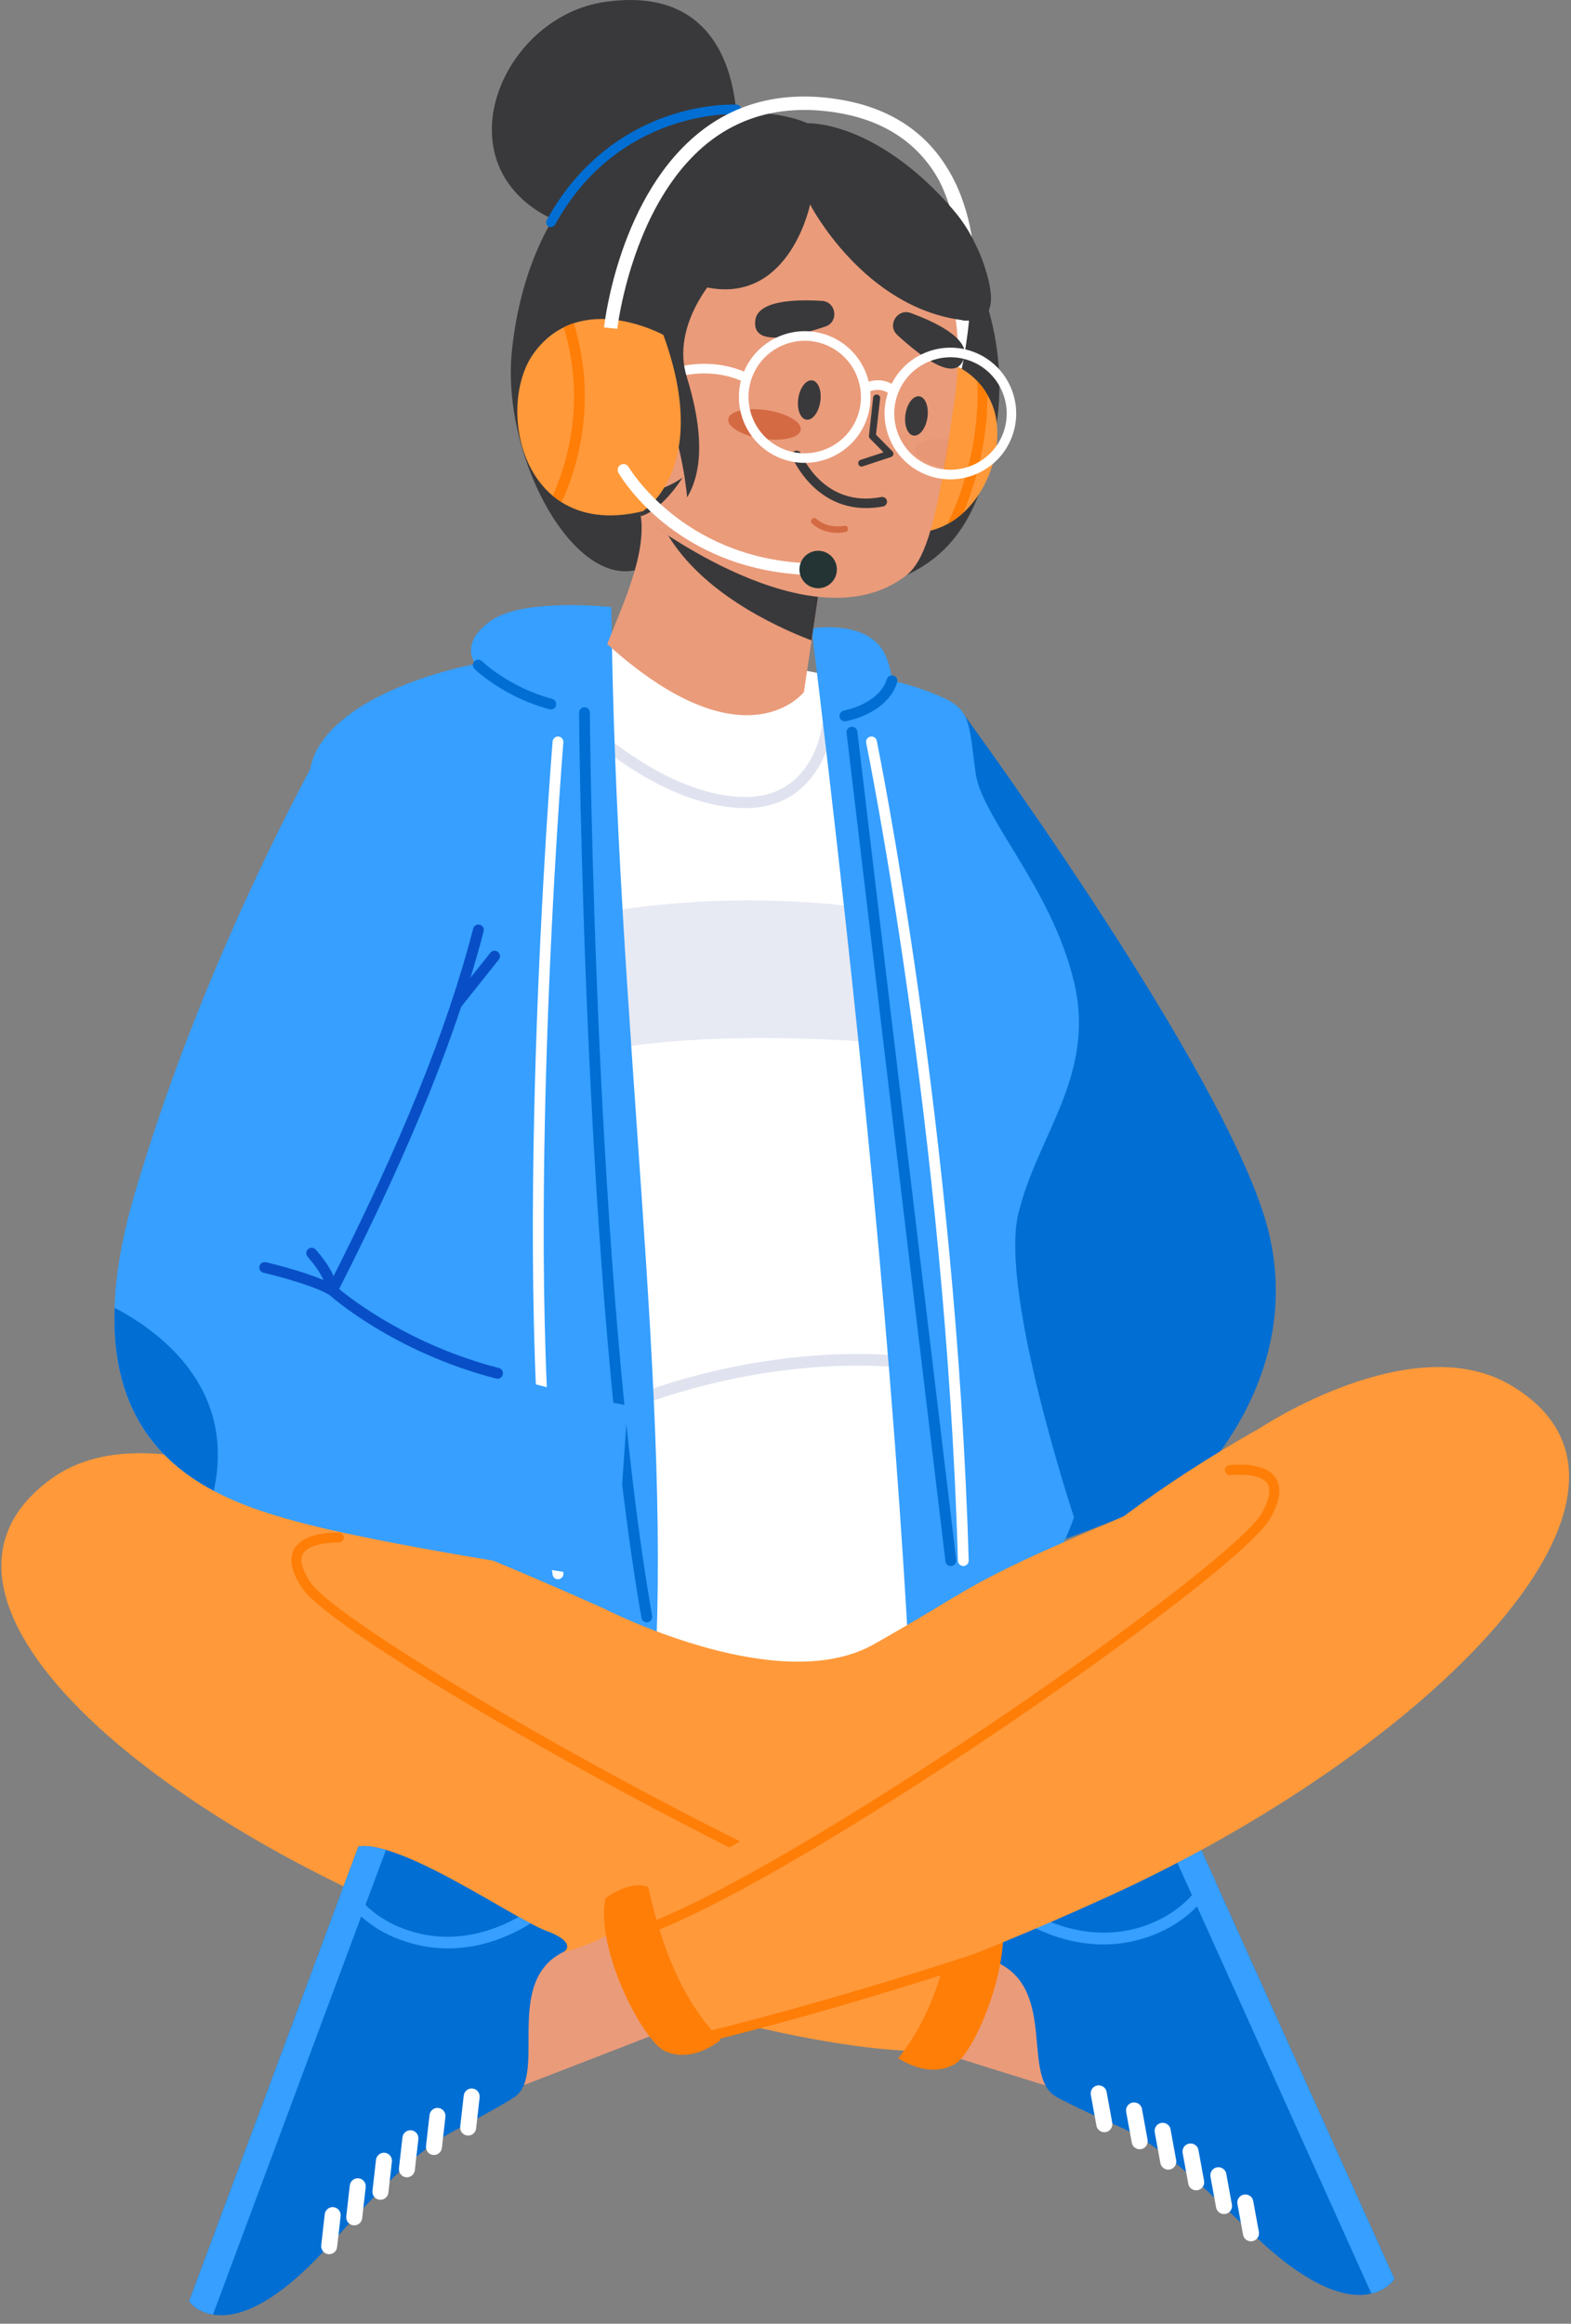 <svg width="117" height="173" viewBox="0 0 117 173" fill="none" xmlns="http://www.w3.org/2000/svg">
<rect x="0" y="0" width="117" height="173" fill="#808080" stroke="none"/>
<g id="Group">
<g id="Group_2">
<g id="Group_3">
<g id="Group_4">
<g id="Group_5">
<g id="Group_6">
<path id="Vector" d="M71.435 52.718C71.435 52.718 89.809 77.648 94.002 90.071C98.195 102.493 88.022 111.312 88.022 111.312L78.572 114.859C78.572 114.852 68.859 71.001 71.435 52.718Z" fill="#006ED3"/>
</g>
</g>
</g>
</g>
<g id="Group_7">
<g id="Group_8">
<g id="Group_9">
<g id="Group_10">
<g id="Group_11">
<path id="Vector_2" d="M69.809 122.549C61.778 125.21 42.155 132.191 33.634 129.367C33.272 129.246 32.939 129.112 32.62 128.956C31.69 128.502 30.945 127.891 30.42 127.097C27.079 122.01 23.766 100.663 25.256 88.12C25.44 86.552 25.532 84.849 25.561 83.061C25.603 80.429 25.518 77.613 25.405 74.782C24.986 64.126 23.305 56.769 27.866 54.179C31.96 51.852 37.139 50.036 40.438 49.249C42.481 48.759 45.83 47.737 48.178 47.78L58.337 49.625C58.337 49.625 67.106 51.086 69.128 52.583C71.15 54.073 72.186 60.65 75.84 66.673C79.493 72.696 80.288 78.741 76.797 85.353C73.761 91.106 74.293 88.921 73.896 98.357C73.413 109.921 85.495 117.356 69.809 122.549Z" fill="white"/>
</g>
</g>
</g>
</g>
</g>
<g id="Group_12" opacity="0.8">
<g id="Group_13" opacity="0.8">
<path id="Vector_3" opacity="0.8" d="M42.836 68.369C42.836 68.369 53.847 65.524 67.901 68.149L68.241 77.861C68.241 77.861 52.789 76.144 43.056 78.62L42.836 68.369Z" fill="#CED3E6"/>
</g>
</g>
<g id="Group_14">
<g id="Group_15">
<g id="Group_16">
<g id="Group_17" opacity="0.8">
<path id="Vector_4" opacity="0.8" d="M55.486 60.167C55.337 60.167 55.189 60.16 55.032 60.153C49.016 59.841 43.497 54.534 43.27 54.307C43.107 54.151 43.107 53.889 43.263 53.725C43.419 53.562 43.681 53.562 43.844 53.718C43.901 53.768 49.371 59.039 55.075 59.33C60.538 59.621 61.198 54.201 61.226 53.967C61.254 53.74 61.453 53.576 61.68 53.605C61.907 53.626 62.07 53.832 62.042 54.059C62.042 54.123 61.318 60.167 55.486 60.167Z" fill="#CED3E6"/>
</g>
</g>
</g>
</g>
<g id="Group_18">
<g id="Group_19">
<g id="Group_20">
<g id="Group_21">
<g id="Group_22" opacity="0.8">
<path id="Vector_5" opacity="0.8" d="M38.43 108.793C38.388 108.758 38.352 108.722 38.317 108.672C38.196 108.467 38.26 108.204 38.459 108.084C46.284 103.344 53.79 101.677 58.706 101.11C64.049 100.492 67.49 100.989 67.631 101.017C67.865 101.053 68.029 101.273 67.993 101.507C67.958 101.741 67.738 101.904 67.504 101.869C67.468 101.862 64.006 101.365 58.77 101.975C53.946 102.536 46.575 104.182 38.899 108.829C38.757 108.907 38.572 108.892 38.43 108.793Z" fill="#CED3E6"/>
</g>
</g>
</g>
</g>
</g>
<g id="Group_23">
<g id="Group_24">
<g id="Group_25">
<path id="Vector_6" d="M48.661 126.416C41.432 124.124 34.891 119.513 30.428 115.405C30.074 115.079 29.733 114.76 29.407 114.44C27.094 112.191 25.462 113.348 24.753 112.057C22.05 107.112 23.582 87.708 24.753 80.578C25.924 73.455 21.007 60.401 23.653 55.733C26.299 51.065 35.416 49.433 35.416 49.433C35.416 49.433 34.125 47.929 36.572 46.205C39.02 44.481 45.533 45.198 45.533 45.198C45.845 76.038 50.215 104.678 48.661 126.416Z" fill="#369FFF"/>
</g>
</g>
</g>
<g id="Group_26">
<g id="Group_27">
<g id="Group_28">
<path id="Vector_7" d="M41.552 117.576C41.353 117.576 41.183 117.434 41.155 117.236C37.863 95.846 41.119 55.606 41.155 55.201C41.176 54.981 41.367 54.818 41.587 54.832C41.807 54.854 41.977 55.045 41.956 55.265C41.921 55.67 38.679 95.81 41.956 117.108C41.992 117.328 41.836 117.534 41.616 117.569C41.594 117.576 41.573 117.576 41.552 117.576Z" fill="white"/>
</g>
</g>
</g>
<g id="Group_29">
<g id="Group_30">
<g id="Group_31">
<g id="Group_32">
<path id="Vector_8" d="M48.171 120.783C47.98 120.783 47.809 120.648 47.774 120.45C43.468 95.881 43.127 53.484 43.127 53.059C43.127 52.839 43.304 52.654 43.524 52.654C43.744 52.654 43.929 52.832 43.929 53.052C43.929 53.477 44.276 95.803 48.568 120.308C48.604 120.528 48.462 120.733 48.242 120.776C48.214 120.783 48.192 120.783 48.171 120.783Z" fill="#006ED3"/>
</g>
</g>
</g>
</g>
<g id="Group_33">
<g id="Group_34">
<g id="Group_35">
<g id="Group_36">
<path id="Vector_9" d="M41.027 52.818C40.992 52.818 40.956 52.811 40.921 52.803C37.516 51.895 35.43 49.888 35.337 49.803C35.181 49.646 35.174 49.391 35.33 49.235C35.486 49.079 35.742 49.072 35.898 49.228C35.919 49.249 37.927 51.179 41.12 52.03C41.332 52.087 41.46 52.307 41.403 52.527C41.368 52.697 41.205 52.818 41.027 52.818Z" fill="#006ED3"/>
</g>
</g>
</g>
</g>
<g id="Group_37">
<g id="Group_38">
<g id="Group_39">
<path id="Vector_10" d="M79.984 112.951C79.984 112.951 77.408 121.627 67.817 125.763C66.625 102.238 63.929 75.371 60.445 46.794C60.445 46.794 64.113 46.149 65.638 48.249C66.298 49.15 66.44 50.682 66.44 50.682C66.44 50.682 68.313 51.044 70.363 52.002C72.414 52.959 72.18 54.272 72.669 57.606C73.159 60.941 78.309 66.099 79.984 73.087C81.658 80.075 77.217 84.53 75.833 90.397C74.443 96.25 79.984 112.951 79.984 112.951Z" fill="#369FFF"/>
</g>
</g>
</g>
<g id="Group_40">
<g id="Group_41">
<g id="Group_42">
<path id="Vector_11" d="M71.746 116.59C71.526 116.59 71.349 116.42 71.342 116.2C70.412 84.197 64.567 55.599 64.51 55.315C64.467 55.095 64.602 54.882 64.822 54.839C65.042 54.797 65.255 54.932 65.297 55.151C65.354 55.435 71.214 84.097 72.144 116.179C72.151 116.399 71.973 116.59 71.753 116.59C71.753 116.59 71.753 116.59 71.746 116.59Z" fill="white"/>
</g>
</g>
</g>
<g id="Group_43">
<g id="Group_44">
<g id="Group_45">
<g id="Group_46">
<path id="Vector_12" d="M62.922 53.704C62.73 53.704 62.56 53.562 62.525 53.371C62.489 53.151 62.638 52.945 62.851 52.902C62.88 52.895 65.462 52.427 66.051 50.561C66.115 50.348 66.342 50.228 66.554 50.299C66.767 50.363 66.881 50.59 66.817 50.802C66.072 53.144 63.106 53.676 62.986 53.697C62.965 53.697 62.943 53.704 62.922 53.704Z" fill="#006ED3"/>
</g>
</g>
</g>
</g>
<g id="Group_47">
<g id="Group_48">
<g id="Group_49">
<g id="Group_50">
<path id="Vector_13" d="M70.809 116.59C70.611 116.59 70.433 116.441 70.412 116.235C67.574 92.639 63.091 54.932 63.048 54.556C63.02 54.336 63.183 54.137 63.403 54.109C63.623 54.08 63.821 54.243 63.85 54.463C63.892 54.839 68.376 92.554 71.214 116.143C71.242 116.363 71.086 116.562 70.859 116.59C70.838 116.59 70.824 116.59 70.809 116.59Z" fill="#006ED3"/>
</g>
</g>
</g>
</g>
</g>
<g id="Group_51">
<g id="Group_52">
<g id="Group_53">
<g id="Group_54">
<g id="Group_55">
<g id="Group_56">
<path id="Vector_14" d="M46.98 133.532C48.207 134.412 50.137 135.327 53.038 136.249C69.498 141.485 84.588 133.035 84.588 133.035C85.503 128.53 84.935 123.408 83.417 121.535C83.892 120.868 83.58 120.074 83.58 120.074L98.727 104.352C90.114 111.489 79.458 113.823 71.165 118.839C71.165 118.839 71.165 118.839 71.158 118.839C68.767 120.286 66.617 121.556 65.042 122.436C62.637 123.784 59.572 123.919 56.564 123.5C50.704 122.691 45.086 119.804 45.086 119.804C45.086 119.804 26.221 111.255 22.688 111.539C19.942 111.759 34.742 127.204 46.98 133.532Z" fill="#FF993A"/>
</g>
</g>
</g>
</g>
</g>
</g>
<g id="Group_57">
<g id="Group_58">
<g id="Group_59">
<g id="Group_60">
<g id="Group_61">
<path id="Vector_15" d="M76.131 146.714C76.131 146.714 71.278 145.316 69.781 143.741L66.404 151.687L77.89 155.27C77.897 155.27 78.053 148.289 76.131 146.714Z" fill="#EA9B7A"/>
</g>
</g>
</g>
<g id="Group_62">
<g id="Group_63">
<g id="Group_64">
<g id="Group_65">
<g id="Group_66">
<path id="Vector_16" d="M103.849 169.664L89 136.71C88.446 136.668 87.751 136.817 86.971 137.101C84.09 138.15 80.039 141.045 77.436 142.741C77.131 142.939 76.847 143.124 76.584 143.287C76.144 143.557 75.769 143.769 75.485 143.904C73.193 144.933 74.399 146.167 74.399 146.167C78.67 148.303 76.066 154.631 78.67 156.107C78.67 156.107 79.777 156.752 83.31 158.306C86.843 159.86 90.397 163.613 93.689 166.685C97.939 170.658 100.606 171.119 102.132 170.757C103.352 170.473 103.849 169.664 103.849 169.664Z" fill="#006ED3"/>
</g>
</g>
</g>
</g>
<g id="Group_67">
<g id="Group_68">
<g id="Group_69">
<g id="Group_70">
<g id="Group_71">
<g id="Group_72">
<path id="Vector_17" d="M103.849 169.664L89 136.71C88.446 136.668 87.751 136.817 86.971 137.101L102.132 170.757C103.352 170.473 103.849 169.664 103.849 169.664Z" fill="#369FFF"/>
</g>
</g>
</g>
</g>
</g>
</g>
<g id="Group_73">
<g id="Group_74">
<g id="Group_75">
<g id="Group_76">
<g id="Group_77">
<g id="Group_78">
<g id="Group_79">
<g id="Group_80">
<g id="Group_81">
<g id="Group_82">
<g id="Group_83">
<g id="Group_84">
<path id="Vector_18" d="M90.518 140.073L90.079 139.094C89.404 140.577 88.099 142.258 85.602 143.245C82.275 144.55 79.195 143.585 77.443 142.748C77.138 142.947 76.854 143.131 76.592 143.294C78.373 144.252 81.927 145.614 85.914 144.053C88.298 143.103 89.703 141.556 90.518 140.073Z" fill="#369FFF"/>
</g>
</g>
</g>
</g>
</g>
</g>
</g>
</g>
</g>
</g>
</g>
</g>
<g id="Group_85">
<g id="Group_86">
<g id="Group_87">
<g id="Group_88">
<g id="Group_89">
<g id="Group_90">
<g id="Group_91">
<g id="Group_92">
<g id="Group_93">
<g id="Group_94">
<g id="Group_95">
<path id="Vector_19" d="M85.006 156.873C84.899 156.632 84.63 156.483 84.353 156.532C84.027 156.589 83.814 156.901 83.871 157.228L84.289 159.519C84.346 159.846 84.658 160.058 84.984 160.002C85.311 159.945 85.523 159.633 85.467 159.306L85.048 157.015C85.041 156.965 85.027 156.916 85.006 156.873Z" fill="white"/>
</g>
</g>
</g>
</g>
</g>
</g>
</g>
</g>
</g>
</g>
</g>
<g id="Group_96">
<g id="Group_97">
<g id="Group_98">
<g id="Group_99">
<g id="Group_100">
<g id="Group_101">
<g id="Group_102">
<g id="Group_103">
<g id="Group_104">
<g id="Group_105">
<g id="Group_106">
<path id="Vector_20" d="M82.373 155.603C82.266 155.362 81.997 155.213 81.72 155.262C81.394 155.319 81.181 155.631 81.238 155.958L81.656 158.249C81.713 158.576 82.025 158.788 82.352 158.732C82.678 158.675 82.891 158.363 82.834 158.036L82.415 155.745C82.408 155.688 82.394 155.646 82.373 155.603Z" fill="white"/>
</g>
</g>
</g>
</g>
</g>
</g>
</g>
</g>
</g>
</g>
</g>
<g id="Group_107">
<g id="Group_108">
<g id="Group_109">
<g id="Group_110">
<g id="Group_111">
<g id="Group_112">
<g id="Group_113">
<g id="Group_114">
<g id="Group_115">
<g id="Group_116">
<g id="Group_117">
<path id="Vector_21" d="M87.135 158.391C87.028 158.15 86.758 158.001 86.482 158.051C86.156 158.107 85.943 158.419 85.999 158.746L86.418 161.037C86.475 161.364 86.787 161.577 87.113 161.52C87.44 161.463 87.652 161.151 87.596 160.825L87.177 158.533C87.17 158.483 87.156 158.434 87.135 158.391Z" fill="white"/>
</g>
</g>
</g>
</g>
</g>
</g>
</g>
</g>
</g>
</g>
</g>
<g id="Group_118">
<g id="Group_119">
<g id="Group_120">
<g id="Group_121">
<g id="Group_122">
<g id="Group_123">
<g id="Group_124">
<g id="Group_125">
<g id="Group_126">
<g id="Group_127">
<g id="Group_128">
<path id="Vector_22" d="M89.213 159.931C89.106 159.689 88.837 159.54 88.56 159.59C88.234 159.647 88.021 159.959 88.078 160.285L88.496 162.577C88.553 162.903 88.865 163.116 89.191 163.059C89.518 163.003 89.731 162.69 89.674 162.364L89.255 160.073C89.241 160.023 89.227 159.973 89.213 159.931Z" fill="white"/>
</g>
</g>
</g>
</g>
</g>
</g>
</g>
</g>
</g>
</g>
</g>
<g id="Group_129">
<g id="Group_130">
<g id="Group_131">
<g id="Group_132">
<g id="Group_133">
<g id="Group_134">
<g id="Group_135">
<g id="Group_136">
<g id="Group_137">
<g id="Group_138">
<g id="Group_139">
<path id="Vector_23" d="M91.285 161.697C91.178 161.456 90.909 161.307 90.632 161.357C90.306 161.413 90.093 161.726 90.15 162.052L90.568 164.343C90.625 164.67 90.937 164.883 91.264 164.826C91.59 164.769 91.803 164.457 91.746 164.131L91.328 161.839C91.32 161.789 91.306 161.74 91.285 161.697Z" fill="white"/>
</g>
</g>
</g>
</g>
</g>
</g>
</g>
</g>
</g>
</g>
</g>
<g id="Group_140">
<g id="Group_141">
<g id="Group_142">
<g id="Group_143">
<g id="Group_144">
<g id="Group_145">
<g id="Group_146">
<g id="Group_147">
<g id="Group_148">
<g id="Group_149">
<g id="Group_150">
<path id="Vector_24" d="M93.293 163.726C93.186 163.485 92.917 163.336 92.64 163.386C92.314 163.442 92.101 163.754 92.158 164.081L92.576 166.372C92.633 166.699 92.945 166.911 93.271 166.855C93.598 166.798 93.811 166.486 93.754 166.159L93.335 163.868C93.321 163.811 93.307 163.769 93.293 163.726Z" fill="white"/>
</g>
</g>
</g>
</g>
</g>
</g>
</g>
</g>
</g>
</g>
</g>
</g>
</g>
<g id="Group_151">
<g id="Group_152">
<g id="Group_153">
<path id="Vector_25" d="M22.695 111.539C22.695 111.539 10.755 105.097 3.845 110.078C-8.797 119.187 12.656 136.703 37.203 145.259C61.751 153.815 69.718 152.645 69.718 152.645C69.718 152.645 75.053 151.176 73.159 142.535C73.159 142.535 59.012 137.157 51.648 131.524C44.277 125.884 39.261 118.981 22.695 111.539Z" fill="#FF993A"/>
</g>
</g>
</g>
<g id="Group_154">
<g id="Group_155">
<g id="Group_156">
<g id="Group_157">
<g id="Group_158">
<path id="Vector_26" d="M72.193 145.046C67.042 143.812 56.556 138.995 44.134 132.177C34.84 127.076 24.128 120.556 22.552 118.293C21.701 117.073 21.488 116.072 21.914 115.32C22.552 114.199 24.397 114.086 25.234 114.093C25.447 114.093 25.617 114.278 25.603 114.49C25.589 114.689 25.426 114.838 25.227 114.838C24.404 114.831 22.964 114.973 22.56 115.689C22.219 116.285 22.701 117.2 23.163 117.86C24.433 119.684 33.4 125.43 44.489 131.517C54.038 136.76 66.375 142.876 72.363 144.316L72.193 145.046Z" fill="#FF7E07"/>
</g>
</g>
</g>
</g>
</g>
<g id="Group_159">
<g id="Group_160">
<g id="Group_161">
<g id="Group_162">
<g id="Group_163">
<path id="Vector_27" d="M71.221 141.386C70.639 145.926 69.462 150.055 66.9 153.226C66.9 153.226 69.1 154.809 71.107 153.673C72.64 152.808 75.598 145.713 74.47 141.925C73.186 141.223 72.079 140.974 71.221 141.386Z" fill="#FF7E07"/>
</g>
</g>
</g>
</g>
</g>
</g>
<g id="Group_164">
<g id="Group_165">
<g id="Group_166">
<g id="Group_167">
<path id="Vector_28" d="M40.077 145.813C40.077 145.813 44.958 144.869 46.341 143.195L50.236 150.892L39.02 155.234C39.013 155.241 38.261 147.515 40.077 145.813Z" fill="#EA9B7A"/>
</g>
</g>
<g id="Group_168">
<g id="Group_169">
<g id="Group_170">
<g id="Group_171">
<path id="Vector_29" d="M14.082 171.339L26.696 137.47C27.25 137.384 27.945 137.491 28.746 137.725C31.691 138.583 35.926 141.194 38.636 142.719C38.955 142.897 39.246 143.06 39.523 143.202C39.984 143.443 40.367 143.635 40.665 143.741C43.021 144.614 42.041 145.281 42.041 145.281C37.402 147.459 40.8 154.482 38.303 156.135C38.303 156.135 37.239 156.852 33.819 158.64C30.399 160.427 27.101 164.407 24.021 167.692C20.049 171.935 17.416 172.58 15.87 172.318C14.635 172.112 14.082 171.339 14.082 171.339Z" fill="#006ED3"/>
</g>
</g>
</g>
<g id="Group_172">
<g id="Group_173">
<g id="Group_174">
<g id="Group_175">
<g id="Group_176">
<path id="Vector_30" d="M14.082 171.339L26.696 137.47C27.25 137.384 27.945 137.491 28.746 137.725L15.863 172.318C14.635 172.112 14.082 171.339 14.082 171.339Z" fill="#369FFF"/>
</g>
</g>
</g>
</g>
</g>
<g id="Group_177">
<g id="Group_178">
<g id="Group_179">
<g id="Group_180">
<g id="Group_181">
<g id="Group_182">
<g id="Group_183">
<g id="Group_184">
<g id="Group_185">
<g id="Group_186">
<g id="Group_187">
<path id="Vector_31" d="M25.404 140.924L25.78 139.917C26.554 141.35 27.965 142.946 30.526 143.755C33.932 144.841 36.94 143.67 38.636 142.712C38.955 142.89 39.246 143.053 39.522 143.195C37.813 144.273 34.35 145.869 30.271 144.571C27.823 143.805 26.32 142.343 25.404 140.924Z" fill="#369FFF"/>
</g>
</g>
</g>
</g>
</g>
</g>
</g>
</g>
</g>
</g>
</g>
<g id="Group_188">
<g id="Group_189">
<g id="Group_190">
<g id="Group_191">
<g id="Group_192">
<g id="Group_193">
<g id="Group_194">
<g id="Group_195">
<g id="Group_196">
<g id="Group_197">
<path id="Vector_32" d="M32.024 157.32C32.116 157.072 32.372 156.901 32.648 156.937C32.975 156.972 33.209 157.27 33.173 157.597L32.911 159.909C32.876 160.236 32.578 160.47 32.251 160.434C31.925 160.399 31.691 160.101 31.726 159.775L31.989 157.462C31.996 157.412 32.01 157.362 32.024 157.32Z" fill="white"/>
</g>
</g>
</g>
</g>
</g>
</g>
</g>
</g>
</g>
</g>
<g id="Group_198">
<g id="Group_199">
<g id="Group_200">
<g id="Group_201">
<g id="Group_202">
<g id="Group_203">
<g id="Group_204">
<g id="Group_205">
<g id="Group_206">
<g id="Group_207">
<path id="Vector_33" d="M34.571 155.873C34.663 155.624 34.919 155.454 35.195 155.49C35.522 155.525 35.756 155.823 35.72 156.149L35.458 158.462C35.422 158.788 35.124 159.023 34.798 158.987C34.472 158.952 34.238 158.654 34.273 158.327L34.536 156.015C34.543 155.965 34.557 155.915 34.571 155.873Z" fill="white"/>
</g>
</g>
</g>
</g>
</g>
</g>
</g>
</g>
</g>
</g>
<g id="Group_208">
<g id="Group_209">
<g id="Group_210">
<g id="Group_211">
<g id="Group_212">
<g id="Group_213">
<g id="Group_214">
<g id="Group_215">
<g id="Group_216">
<g id="Group_217">
<path id="Vector_34" d="M30.009 158.98C30.101 158.732 30.356 158.569 30.633 158.597C30.959 158.632 31.193 158.93 31.158 159.257L30.895 161.57C30.86 161.896 30.562 162.13 30.236 162.095C29.909 162.059 29.675 161.761 29.711 161.435L29.973 159.122C29.98 159.072 29.994 159.023 30.009 158.98Z" fill="white"/>
</g>
</g>
</g>
</g>
</g>
</g>
</g>
</g>
</g>
</g>
<g id="Group_218">
<g id="Group_219">
<g id="Group_220">
<g id="Group_221">
<g id="Group_222">
<g id="Group_223">
<g id="Group_224">
<g id="Group_225">
<g id="Group_226">
<g id="Group_227">
<path id="Vector_35" d="M28.038 160.654C28.13 160.406 28.386 160.243 28.662 160.271C28.988 160.307 29.223 160.605 29.187 160.931L28.925 163.244C28.889 163.57 28.591 163.804 28.265 163.769C27.939 163.733 27.704 163.435 27.74 163.109L28.002 160.796C28.009 160.747 28.024 160.697 28.038 160.654Z" fill="white"/>
</g>
</g>
</g>
</g>
</g>
</g>
</g>
</g>
</g>
</g>
<g id="Group_228">
<g id="Group_229">
<g id="Group_230">
<g id="Group_231">
<g id="Group_232">
<g id="Group_233">
<g id="Group_234">
<g id="Group_235">
<g id="Group_236">
<g id="Group_237">
<path id="Vector_36" d="M26.087 162.556C26.179 162.307 26.434 162.144 26.711 162.173C27.037 162.208 27.271 162.506 27.236 162.832L26.974 165.145C26.938 165.472 26.64 165.706 26.314 165.67C25.987 165.635 25.753 165.337 25.789 165.01L26.051 162.698C26.058 162.648 26.073 162.598 26.087 162.556Z" fill="white"/>
</g>
</g>
</g>
</g>
</g>
</g>
</g>
</g>
</g>
</g>
<g id="Group_238">
<g id="Group_239">
<g id="Group_240">
<g id="Group_241">
<g id="Group_242">
<g id="Group_243">
<g id="Group_244">
<g id="Group_245">
<g id="Group_246">
<g id="Group_247">
<path id="Vector_37" d="M24.22 164.705C24.312 164.457 24.567 164.287 24.844 164.322C25.17 164.358 25.404 164.656 25.369 164.982L25.106 167.295C25.071 167.621 24.773 167.855 24.447 167.82C24.12 167.784 23.886 167.486 23.922 167.16L24.184 164.847C24.191 164.797 24.205 164.755 24.22 164.705Z" fill="white"/>
</g>
</g>
</g>
</g>
</g>
</g>
</g>
</g>
</g>
</g>
</g>
</g>
<g id="Group_248">
<g id="Group_249">
<g id="Group_250">
<g id="Group_251">
<g id="Group_252">
<path id="Vector_38" d="M93.859 106.303C93.859 106.303 105.154 98.79 112.497 103.118C125.927 111.028 106.168 130.439 82.508 141.208C58.855 151.978 50.81 151.545 50.81 151.545C50.81 151.545 45.368 150.573 46.454 141.79C46.454 141.79 60.047 135.135 66.865 128.85C73.683 122.571 78.046 115.235 93.859 106.303Z" fill="#FF993A"/>
</g>
</g>
</g>
</g>
</g>
<g id="Group_253">
<g id="Group_254">
<g id="Group_255">
<path id="Vector_39" d="M73.201 145.259C71.896 145.685 70.576 146.118 69.207 146.55C63.915 148.218 57.87 149.963 52.4 151.304L52.379 152.084C57.324 150.878 63.12 149.246 69.427 147.26C70.662 146.87 71.917 146.465 73.18 146.047L73.201 145.259Z" fill="#FF7E07"/>
</g>
</g>
</g>
<g id="Group_256">
<g id="Group_257">
<g id="Group_258">
<path id="Vector_40" d="M47.645 144.209C52.661 142.506 62.665 136.753 74.406 128.821C83.189 122.89 93.263 115.412 94.618 113.015C95.349 111.723 95.477 110.709 94.98 109.999C94.242 108.942 92.398 108.992 91.561 109.077C91.348 109.098 91.192 109.297 91.227 109.51C91.263 109.701 91.433 109.836 91.632 109.822C92.454 109.744 93.895 109.751 94.37 110.425C94.76 110.986 94.37 111.943 93.973 112.646C92.88 114.575 84.473 121.116 73.987 128.204C64.963 134.298 53.236 141.52 47.404 143.507L47.645 144.209Z" fill="#FF7E07"/>
</g>
</g>
</g>
<g id="Group_259">
<g id="Group_260">
<g id="Group_261">
<g id="Group_262">
<path id="Vector_41" d="M48.27 140.478C49.264 144.947 50.817 148.949 53.662 151.872C53.662 151.872 51.619 153.652 49.519 152.702C47.916 151.978 44.319 145.181 45.092 141.308C46.305 140.492 47.383 140.151 48.27 140.478Z" fill="#FF7E07"/>
</g>
</g>
</g>
</g>
</g>
<g id="Group_263">
<g id="Group_264">
<g id="Group_265">
<g id="Group_266">
<g id="Group_267">
<path id="Vector_42" d="M46.745 104.643L45.837 117.605C45.837 117.605 30.421 115.405 22.858 113.476C20.651 112.915 18.183 112.192 15.912 110.986C11.734 108.765 8.272 104.898 8.527 97.364C8.605 94.945 9.073 92.15 10.024 88.9C15.529 70.079 24.752 54.272 24.752 54.272C36.621 59.352 35.621 67.808 35.621 67.808C32.237 76.84 24.752 96.073 24.752 96.073C29.101 101.387 46.745 104.643 46.745 104.643Z" fill="#369FFF"/>
</g>
</g>
</g>
</g>
<g id="Group_268">
<g id="Group_269">
<g id="Group_270">
<path id="Vector_43" d="M24.753 96.477C24.682 96.477 24.604 96.456 24.54 96.413C23.227 95.605 19.659 94.76 19.623 94.753C19.404 94.704 19.269 94.484 19.326 94.271C19.375 94.051 19.595 93.923 19.808 93.973C19.936 94.001 22.44 94.59 24.093 95.3C23.852 94.76 23.454 94.186 22.908 93.561C22.759 93.391 22.78 93.143 22.944 92.994C23.114 92.845 23.362 92.866 23.511 93.029C24.462 94.108 25.001 95.087 25.15 96.016C25.178 96.172 25.108 96.328 24.98 96.413C24.909 96.456 24.831 96.477 24.753 96.477Z" fill="#084FC7"/>
</g>
</g>
</g>
<g id="Group_271">
<g id="Group_272">
<g id="Group_273">
<g id="Group_274">
<path id="Vector_44" d="M15.92 110.986C11.742 108.765 8.279 104.899 8.535 97.364C11.841 99.095 17.609 103.295 15.92 110.986Z" fill="#006ED3"/>
</g>
</g>
</g>
</g>
<g id="Group_275">
<g id="Group_276">
<g id="Group_277">
<g id="Group_278">
<path id="Vector_45" d="M37.055 102.649C37.019 102.649 36.991 102.642 36.956 102.635C29.322 100.663 24.682 96.548 24.491 96.371C24.356 96.25 24.32 96.052 24.398 95.888C29.847 85.183 33.288 76.683 35.239 69.135C35.295 68.922 35.515 68.787 35.728 68.844C35.941 68.901 36.076 69.121 36.019 69.334C34.068 76.875 30.648 85.339 25.257 95.966C26.285 96.818 30.656 100.173 37.154 101.848C37.367 101.905 37.502 102.124 37.445 102.337C37.395 102.529 37.232 102.649 37.055 102.649Z" fill="#084FC7"/>
</g>
</g>
</g>
</g>
<g id="Group_279">
<g id="Group_280">
<g id="Group_281">
<g id="Group_282">
<path id="Vector_46" d="M33.996 75.144C33.911 75.144 33.819 75.115 33.748 75.059C33.571 74.917 33.542 74.669 33.684 74.491L36.515 70.937C36.657 70.76 36.905 70.731 37.082 70.873C37.26 71.015 37.288 71.263 37.146 71.441L34.315 74.995C34.23 75.087 34.117 75.144 33.996 75.144Z" fill="#084FC7"/>
</g>
</g>
</g>
</g>
</g>
<g id="Group_283">
<g id="Group_284">
<g id="Group_285">
<g id="Group_286">
<g id="Group_287">
<g id="Group_288">
<g id="Group_289">
<path id="Vector_47" d="M47.193 42.474L60.885 44.432C69.782 43.545 72.612 40.005 74.067 32.527C74.797 28.767 74.315 25.447 73.599 22.978C73.414 20.169 72.768 17.742 71.442 16.139C65.433 8.895 60.14 9.179 60.14 9.179C57.451 7.945 48.569 7.1 42.709 14.216C42.525 14.372 38.949 18.161 38.126 26.107C37.331 33.684 42.39 43.361 47.193 42.474Z" fill="#39393B"/>
</g>
</g>
</g>
</g>
</g>
</g>
</g>
<g id="Group_290">
<g id="Group_291">
<g id="Group_292">
<g id="Group_293">
<path id="Vector_48" d="M54.84 11.166C54.84 11.166 56.266 -1.463 45.057 0.141C37.735 1.184 33.202 11.109 39.899 15.614C46.596 20.119 54.84 11.166 54.84 11.166Z" fill="#39393B"/>
</g>
</g>
</g>
</g>
<g id="Group_294">
<path id="Vector_49" d="M41.028 16.912C40.971 16.912 40.915 16.898 40.858 16.87C40.688 16.777 40.624 16.558 40.716 16.387C43.313 11.669 47.016 9.584 49.662 8.661C52.536 7.668 54.77 7.789 54.863 7.789C55.061 7.803 55.21 7.966 55.196 8.165C55.182 8.363 55.019 8.512 54.82 8.498C54.735 8.491 46.087 8.094 41.34 16.728C41.27 16.841 41.149 16.912 41.028 16.912Z" fill="#006ED3"/>
</g>
<g id="Group_295">
<g id="Group_296">
<g id="Group_297">
<g id="Group_298">
<g id="Group_299">
<g id="Group_300">
<g id="Group_301">
<g id="Group_302">
<g id="Group_303">
<path id="Vector_50" d="M48.264 39.621C48.264 39.621 39.53 34.733 41.247 24.56C42.964 14.386 49.661 8.264 59.927 11.215C59.934 11.215 58.934 40.622 48.264 39.621Z" fill="#39393B"/>
</g>
</g>
</g>
</g>
</g>
</g>
</g>
</g>
<g id="Group_304">
<g id="Group_305">
<g id="Group_306">
<g id="Group_307">
<g id="Group_308">
<g id="Group_309">
<g id="Group_310">
<g id="Group_311">
<path id="Vector_51" d="M72.555 20.913C72.555 20.913 73.449 29.646 71.853 30.909C70.264 32.172 68.703 28.717 68.703 28.717C68.703 28.717 70.874 21.012 72.555 20.913Z" fill="#39393B"/>
</g>
</g>
</g>
</g>
</g>
</g>
</g>
</g>
<g id="Group_312">
<g id="Group_313">
<g id="Group_314">
<g id="Group_315">
<g id="Group_316">
<g id="Group_317">
<g id="Group_318">
<g id="Group_319">
<g id="Group_320">
<g id="Group_321">
<g id="Group_322">
<path id="Vector_52" d="M68.533 31.704C68.533 31.704 71.136 29.42 72.002 32.222C72.868 35.025 71.115 40.182 67.873 38.813L68.533 31.704Z" fill="#D46A43"/>
</g>
</g>
</g>
</g>
</g>
</g>
</g>
</g>
</g>
</g>
<g id="Group_323">
<g id="Group_324">
<g id="Group_325">
<g id="Group_326">
<path id="Vector_53" d="M71.741 38.174C71.386 38.501 70.989 38.784 70.556 39.018C68.917 39.898 66.782 40.005 64.214 38.657C64.214 38.657 60.929 34.386 65.781 26.851C65.781 26.851 70.23 25.681 72.777 28.369C73.06 28.668 73.316 29.008 73.543 29.405C73.685 29.646 73.805 29.909 73.919 30.193C74.82 32.484 73.983 36.138 71.741 38.174Z" fill="#FF993A"/>
</g>
</g>
</g>
<g id="Group_327">
<g id="Group_328">
<g id="Group_329">
<g id="Group_330">
<g id="Group_331">
<g id="Group_332">
<g id="Group_333">
<g id="Group_334">
<g id="Group_335">
<g id="Group_336">
<g id="Group_337">
<path id="Vector_54" d="M71.628 27.454C71.833 26.447 72.039 25.198 72.174 23.815C72.11 23.843 72.046 23.865 71.975 23.865C71.699 23.886 71.429 23.772 71.159 23.574C71.039 24.865 70.854 26.035 70.67 27.008L71.628 27.454Z" fill="white"/>
</g>
</g>
</g>
</g>
</g>
</g>
</g>
</g>
</g>
</g>
</g>
<g id="Group_338">
<g id="Group_339">
<g id="Group_340">
<g id="Group_341">
<g id="Group_342">
<g id="Group_343">
<g id="Group_344">
<g id="Group_345">
<g id="Group_346">
<g id="Group_347">
<g id="Group_348">
<g id="Group_349">
<path id="Vector_55" d="M71.741 38.174C71.387 38.501 70.989 38.784 70.557 39.019C72.806 34.357 72.87 30.101 72.777 28.37C73.061 28.668 73.316 29.008 73.543 29.405C73.543 31.363 73.253 34.584 71.741 38.174Z" fill="#FF7E07"/>
</g>
</g>
</g>
</g>
</g>
</g>
</g>
</g>
</g>
</g>
</g>
</g>
</g>
<g id="Group_350">
<g id="Group_351">
<g id="Group_352">
<g id="Group_353">
<g id="Group_354">
<g id="Group_355">
<g id="Group_356">
<g id="Group_357">
<g id="Group_358">
<g id="Group_359">
<g id="Group_360">
<path id="Vector_56" d="M60.942 44.304L59.871 51.526C59.871 51.526 55.451 57.195 45.221 47.95C46.384 45.013 48.172 41.232 47.711 38.337C47.711 38.337 48.456 39.026 49.747 39.841C50.01 40.012 50.293 40.189 50.591 40.366C53.245 41.984 57.303 44.048 60.942 44.304Z" fill="#EA9B7A"/>
</g>
</g>
</g>
</g>
</g>
</g>
</g>
</g>
</g>
</g>
<g id="Group_361">
<g id="Group_362">
<g id="Group_363">
<g id="Group_364">
<g id="Group_365">
<g id="Group_366">
<g id="Group_367">
<g id="Group_368">
<g id="Group_369">
<g id="Group_370">
<path id="Vector_57" d="M60.943 44.304L60.439 47.681C57.452 46.532 52.287 44.041 49.74 39.834C50.003 40.005 50.286 40.182 50.584 40.359C53.245 41.984 57.303 44.049 60.943 44.304Z" fill="#39393B"/>
</g>
</g>
</g>
</g>
</g>
</g>
</g>
</g>
</g>
</g>
</g>
<g id="Group_371">
<g id="Group_372">
<g id="Group_373">
<g id="Group_374">
<g id="Group_375">
<g id="Group_376">
<g id="Group_377">
<g id="Group_378">
<g id="Group_379">
<g id="Group_380">
<path id="Vector_58" d="M70.755 32.023C70.641 32.768 70.535 33.471 70.421 34.138C69.598 39.118 68.846 41.8 67.463 42.864C60.461 48.234 48.116 38.742 47.719 38.437C47.712 38.43 47.712 38.43 47.712 38.43C47.669 37.848 47.641 37.273 47.627 36.713C47.463 31.917 48.052 27.575 49.145 23.524C49.563 19.147 52.749 15.486 57.055 14.606C61.518 13.698 65.036 16.125 67.215 17.16C70.499 18.735 72.003 23.51 71.081 29.852C70.968 30.611 70.861 31.342 70.755 32.023Z" fill="#EA9B7A"/>
</g>
</g>
</g>
</g>
</g>
</g>
</g>
</g>
</g>
</g>
<g id="Group_381">
<g id="Group_382">
<g id="Group_383">
<path id="Vector_59" d="M64.496 37.827C60.58 37.827 59.012 34.081 58.998 34.038C58.927 33.854 59.012 33.648 59.196 33.577C59.381 33.506 59.586 33.591 59.657 33.776C59.728 33.939 61.367 37.827 65.638 37.004C65.83 36.968 66.021 37.096 66.057 37.288C66.092 37.479 65.964 37.664 65.773 37.706C65.319 37.791 64.893 37.827 64.496 37.827Z" fill="#39393B"/>
</g>
</g>
</g>
<g id="Group_384">
<g id="Group_385">
<path id="Vector_60" d="M61.482 24.305C62.489 23.957 62.283 22.474 61.219 22.403C59.41 22.283 56.501 22.332 56.26 23.794C55.906 25.929 59.282 25.043 61.418 24.326C61.439 24.319 61.461 24.312 61.482 24.305Z" fill="#39393B"/>
</g>
</g>
<g id="Group_386">
<g id="Group_387">
<path id="Vector_61" d="M66.824 24.936C66.044 24.212 66.832 22.935 67.832 23.304C69.534 23.929 72.181 25.142 71.812 26.575C71.28 28.675 68.541 26.497 66.874 24.986C66.853 24.964 66.839 24.95 66.824 24.936Z" fill="#39393B"/>
</g>
</g>
<g id="Group_388">
<g id="Group_389">
<g id="Group_390">
<g id="Group_391">
<g id="Group_392">
<path id="Vector_62" d="M61.609 39.579C62.325 39.756 62.928 39.621 62.971 39.607C63.099 39.579 63.176 39.451 63.148 39.324C63.12 39.196 62.992 39.118 62.864 39.146C62.85 39.146 61.68 39.409 60.793 38.628C60.694 38.543 60.544 38.55 60.459 38.65C60.374 38.749 60.381 38.898 60.481 38.983C60.842 39.309 61.24 39.487 61.609 39.579Z" fill="#D46A43"/>
</g>
</g>
</g>
</g>
</g>
<g id="Group_393">
<g id="Group_394">
<g id="Group_395">
<g id="Group_396">
<g id="Group_397">
<path id="Vector_63" d="M64.063 34.712C63.999 34.684 63.957 34.627 63.928 34.563C63.886 34.428 63.957 34.279 64.091 34.237L65.801 33.676L64.787 32.648C64.73 32.591 64.702 32.513 64.716 32.435L65.028 29.604C65.042 29.462 65.17 29.356 65.319 29.377C65.461 29.391 65.567 29.519 65.546 29.661L65.241 32.364L66.461 33.599C66.525 33.662 66.553 33.755 66.532 33.84C66.511 33.925 66.447 33.996 66.362 34.024L64.255 34.719C64.191 34.748 64.127 34.741 64.063 34.712Z" fill="#39393B"/>
</g>
</g>
</g>
</g>
</g>
<g id="Group_398">
<g id="Group_399">
<g id="Group_400">
<g id="Group_401">
<g id="Group_402">
<g id="Group_403">
<g id="Group_404">
<g id="Group_405">
<g id="Group_406">
<g id="Group_407">
<g id="Group_408">
<path id="Vector_64" d="M59.637 32.002C59.551 32.591 58.267 32.882 56.778 32.662C55.288 32.442 54.145 31.782 54.238 31.193C54.323 30.604 55.607 30.313 57.097 30.533C58.587 30.76 59.722 31.42 59.637 32.002Z" fill="#D46A43"/>
</g>
</g>
</g>
</g>
</g>
</g>
</g>
</g>
</g>
</g>
</g>
<g id="Group_409" opacity="0.8">
<g id="Group_410" opacity="0.8">
<g id="Group_411" opacity="0.8">
<g id="Group_412" opacity="0.8">
<g id="Group_413" opacity="0.8">
<g id="Group_414" opacity="0.8">
<g id="Group_415" opacity="0.8">
<g id="Group_416" opacity="0.8">
<g id="Group_417" opacity="0.8">
<g id="Group_418" opacity="0.8">
<g id="Group_419" opacity="0.8">
<path id="Vector_65" opacity="0.8" d="M70.754 32.712C70.641 33.457 70.535 34.159 70.421 34.826C69.059 34.571 68.059 33.953 68.144 33.407C68.222 32.847 69.371 32.556 70.754 32.712Z" fill="#D46A43"/>
</g>
</g>
</g>
</g>
</g>
</g>
</g>
</g>
</g>
</g>
</g>
<g id="Group_420">
<g id="Group_421">
<g id="Group_422">
<g id="Group_423">
<g id="Group_424">
<g id="Group_425">
<g id="Group_426">
<g id="Group_427">
<g id="Group_428">
<g id="Group_429">
<g id="Group_430">
<path id="Vector_66" d="M61.091 29.902C60.97 30.711 60.509 31.307 60.055 31.243C59.601 31.179 59.339 30.47 59.452 29.661C59.573 28.852 60.034 28.256 60.488 28.32C60.942 28.384 61.212 29.093 61.091 29.902Z" fill="#39393B"/>
</g>
</g>
</g>
</g>
</g>
</g>
</g>
</g>
</g>
</g>
<g id="Group_431">
<g id="Group_432">
<g id="Group_433">
<g id="Group_434">
<g id="Group_435">
<g id="Group_436">
<g id="Group_437">
<g id="Group_438">
<g id="Group_439">
<g id="Group_440">
<path id="Vector_67" d="M69.072 31.087C68.951 31.895 68.49 32.492 68.036 32.428C67.582 32.364 67.319 31.654 67.433 30.846C67.553 30.037 68.014 29.441 68.468 29.505C68.922 29.576 69.185 30.285 69.072 31.087Z" fill="#39393B"/>
</g>
</g>
</g>
</g>
</g>
</g>
</g>
</g>
</g>
</g>
</g>
<g id="Group_441">
<g id="Group_442">
<g id="Group_443">
<g id="Group_444">
<g id="Group_445">
<g id="Group_446">
<g id="Group_447">
<g id="Group_448">
<g id="Group_449">
<g id="Group_450">
<path id="Vector_68" d="M50.832 35.557C50.782 35.642 49.356 37.94 47.717 38.437C47.71 38.43 47.71 38.43 47.71 38.43C47.668 37.848 47.639 37.273 47.625 36.713C47.682 36.706 49.257 36.67 50.832 35.557Z" fill="#39393B"/>
</g>
</g>
</g>
</g>
</g>
</g>
</g>
</g>
</g>
</g>
<g id="Group_451">
<g id="Group_452">
<g id="Group_453">
<g id="Group_454">
<g id="Group_455">
<g id="Group_456">
<g id="Group_457">
<g id="Group_458">
<g id="Group_459">
<g id="Group_460">
<path id="Vector_69" d="M50.187 29.732C50.187 29.732 47.605 24.922 44.739 27.972C42.376 30.484 44.93 38.501 49.279 36.358L50.187 29.732Z" fill="#EA9B7A"/>
</g>
</g>
</g>
</g>
</g>
</g>
</g>
</g>
</g>
</g>
<g id="Group_461">
<g id="Group_462">
<g id="Group_463">
<g id="Group_464">
<g id="Group_465">
<g id="Group_466">
<g id="Group_467">
<g id="Group_468">
<g id="Group_469">
<g id="Group_470">
<path id="Vector_70" d="M48.946 35.046C48.776 35.017 48.655 34.876 48.662 34.698C48.79 31.364 46.215 29.817 46.108 29.753C45.952 29.661 45.896 29.455 45.988 29.292C46.08 29.129 46.286 29.079 46.449 29.172C46.569 29.242 49.485 30.981 49.336 34.727C49.329 34.911 49.173 35.053 48.989 35.046C48.975 35.046 48.96 35.046 48.946 35.046Z" fill="#39393B"/>
</g>
</g>
</g>
</g>
</g>
</g>
</g>
</g>
</g>
</g>
<g id="Group_471">
<g id="Group_472">
<g id="Group_473">
<g id="Group_474">
<g id="Group_475">
<g id="Group_476">
<g id="Group_477">
<g id="Group_478">
<g id="Group_479">
<g id="Group_480">
<path id="Vector_71" d="M46.151 32.577C46.051 32.562 45.966 32.506 45.909 32.413C45.817 32.257 45.867 32.051 46.03 31.952C46.179 31.867 47.505 31.101 48.463 31.505C48.634 31.576 48.712 31.775 48.641 31.945C48.57 32.115 48.371 32.193 48.201 32.123C47.647 31.888 46.668 32.349 46.37 32.527C46.3 32.569 46.221 32.584 46.151 32.577Z" fill="#39393B"/>
</g>
</g>
</g>
</g>
</g>
</g>
</g>
</g>
</g>
</g>
<g id="Group_481">
<g id="Group_482">
<g id="Group_483">
<g id="Group_484">
<g id="Group_485">
<g id="Group_486">
<g id="Group_487">
<g id="Group_488">
<g id="Group_489">
<g id="Group_490">
<path id="Vector_72" d="M58.183 34.137C55.657 33.172 54.388 30.335 55.352 27.809C56.317 25.283 59.155 24.014 61.681 24.978C64.206 25.943 65.476 28.781 64.511 31.307C63.547 33.832 60.709 35.102 58.183 34.137ZM61.425 25.645C59.269 24.822 56.842 25.908 56.019 28.064C55.196 30.221 56.282 32.648 58.438 33.471C60.595 34.293 63.022 33.208 63.844 31.051C64.667 28.895 63.582 26.468 61.425 25.645Z" fill="white"/>
</g>
</g>
</g>
</g>
</g>
</g>
</g>
</g>
</g>
</g>
<g id="Group_491">
<g id="Group_492">
<g id="Group_493">
<g id="Group_494">
<g id="Group_495">
<g id="Group_496">
<g id="Group_497">
<g id="Group_498">
<g id="Group_499">
<g id="Group_500">
<path id="Vector_73" d="M55.507 28.462C55.465 28.462 55.422 28.448 55.38 28.427C52.726 27.213 50.236 28.136 50.208 28.15C50.023 28.221 49.818 28.128 49.747 27.944C49.676 27.76 49.768 27.554 49.952 27.483C50.066 27.44 52.755 26.44 55.678 27.781C55.855 27.866 55.933 28.079 55.855 28.256C55.784 28.391 55.649 28.469 55.507 28.462Z" fill="white"/>
</g>
</g>
</g>
</g>
</g>
</g>
</g>
</g>
</g>
</g>
<g id="Group_501">
<g id="Group_502">
<g id="Group_503">
<g id="Group_504">
<g id="Group_505">
<g id="Group_506">
<g id="Group_507">
<g id="Group_508">
<g id="Group_509">
<g id="Group_510">
<path id="Vector_74" d="M69.031 35.365C66.505 34.4 65.235 31.562 66.2 29.037C67.165 26.511 70.003 25.241 72.528 26.206C75.054 27.171 76.324 30.009 75.359 32.534C74.401 35.06 71.556 36.33 69.031 35.365ZM72.28 26.873C70.123 26.05 67.697 27.135 66.874 29.292C66.051 31.449 67.136 33.875 69.293 34.698C71.45 35.521 73.876 34.435 74.699 32.279C75.522 30.122 74.437 27.696 72.28 26.873Z" fill="white"/>
</g>
</g>
</g>
</g>
</g>
</g>
</g>
</g>
</g>
</g>
<g id="Group_511">
<g id="Group_512">
<g id="Group_513">
<g id="Group_514">
<g id="Group_515">
<g id="Group_516">
<g id="Group_517">
<g id="Group_518">
<g id="Group_519">
<g id="Group_520">
<path id="Vector_75" d="M64.284 29.228C64.228 29.2 64.185 29.157 64.15 29.101C64.043 28.93 64.093 28.71 64.263 28.604C64.313 28.576 65.505 27.845 66.746 28.796C66.902 28.916 66.931 29.143 66.81 29.299C66.689 29.455 66.463 29.484 66.306 29.363C65.455 28.71 64.646 29.207 64.639 29.207C64.526 29.285 64.391 29.285 64.284 29.228Z" fill="white"/>
</g>
</g>
</g>
</g>
</g>
</g>
</g>
</g>
</g>
</g>
</g>
<g id="Group_521">
<g id="Group_522">
<g id="Group_523">
<g id="Group_524">
<g id="Group_525">
<g id="Group_526">
<g id="Group_527">
<g id="Group_528">
<path id="Vector_76" d="M66.909 12.762C69.888 14.102 72.23 16.586 73.272 19.679C73.925 21.616 74.472 24.177 71.747 23.843C64.312 22.942 60.332 15.223 60.332 15.223C60.332 15.223 58.885 22.332 53.046 21.467C47.207 20.594 47.392 16.195 50.712 13.705C53.415 11.669 60.304 9.782 66.909 12.762Z" fill="#39393B"/>
</g>
</g>
</g>
</g>
</g>
</g>
</g>
</g>
<g id="Group_529">
<g id="Group_530">
<g id="Group_531">
<g id="Group_532">
<g id="Group_533">
<g id="Group_534">
<g id="Group_535">
<path id="Vector_77" d="M53.273 20.643C53.273 20.643 49.952 24.212 51.144 28.05C52.336 31.888 52.414 34.967 51.173 37.032C51.173 37.032 50.853 32.988 49.371 29.923C48.157 27.404 47.022 25.489 47.902 22.587C48.505 20.601 49.959 18.685 53.273 20.643Z" fill="#39393B"/>
</g>
</g>
</g>
</g>
</g>
</g>
</g>
<g id="Group_536">
<g id="Group_537">
<g id="Group_538">
<g id="Group_539">
<path id="Vector_78" d="M47.874 38.061C45.298 38.685 43.305 38.323 41.829 37.394C41.595 37.245 41.375 37.082 41.162 36.911C38.069 34.322 37.842 28.951 39.736 26.319C40.403 25.39 41.177 24.765 41.992 24.368C42.241 24.241 42.489 24.141 42.737 24.063C45.937 23.013 49.406 24.936 49.406 24.936C53.039 34.911 47.874 38.061 47.874 38.061Z" fill="#FF993A"/>
</g>
</g>
</g>
<g id="Group_540">
<g id="Group_541">
<g id="Group_542">
<g id="Group_543">
<g id="Group_544">
<g id="Group_545">
<path id="Vector_79" d="M56.934 42.424C49.407 40.884 46.208 35.464 46.059 35.201C45.938 34.996 46.009 34.726 46.222 34.605C46.428 34.485 46.697 34.556 46.818 34.769C46.867 34.854 50.776 41.423 59.9 41.92C60.141 41.934 60.326 42.14 60.312 42.381C60.297 42.622 60.092 42.807 59.85 42.793C58.815 42.736 57.843 42.608 56.934 42.424Z" fill="white"/>
</g>
</g>
</g>
</g>
</g>
</g>
<g id="Group_546">
<g id="Group_547">
<g id="Group_548">
<g id="Group_549">
<g id="Group_550">
<g id="Group_551">
<path id="Vector_80" d="M62.297 42.679C62.141 43.431 61.404 43.921 60.652 43.765C59.9 43.609 59.41 42.871 59.566 42.119C59.722 41.367 60.46 40.877 61.212 41.033C61.964 41.19 62.454 41.92 62.297 42.679Z" fill="#243434"/>
</g>
</g>
</g>
</g>
</g>
</g>
<g id="Group_552">
<g id="Group_553">
<g id="Group_554">
<g id="Group_555">
<g id="Group_556">
<g id="Group_557">
<g id="Group_558">
<g id="Group_559">
<g id="Group_560">
<g id="Group_561">
<g id="Group_562">
<g id="Group_563">
<path id="Vector_81" d="M41.829 37.394C41.595 37.245 41.375 37.081 41.162 36.911C43.546 31.519 42.737 26.809 41.985 24.368C42.233 24.24 42.482 24.141 42.73 24.063C43.539 26.645 44.411 31.675 41.829 37.394Z" fill="#FF7E07"/>
</g>
</g>
</g>
</g>
</g>
</g>
</g>
</g>
</g>
</g>
</g>
</g>
</g>
<g id="Group_564">
<g id="Group_565">
<g id="Group_566">
<g id="Group_567">
<g id="Group_568">
<g id="Group_569">
<g id="Group_570">
<g id="Group_571">
<g id="Group_572">
<g id="Group_573">
<g id="Group_574">
<path id="Vector_82" d="M72.385 17.657C71.754 16.472 71.052 15.685 70.704 15.294C70.413 14.45 70.101 13.655 69.633 12.918C68.058 10.42 65.567 8.888 62.219 8.37C58.608 7.81 55.472 8.526 52.904 10.491C52.102 11.101 51.393 11.818 50.754 12.584C49.874 13.655 49.144 14.84 48.548 16.025C46.476 20.168 45.98 24.425 45.972 24.482L44.986 24.375C45.029 23.971 46.143 14.408 52.294 9.697C55.082 7.561 58.473 6.781 62.368 7.384C66.014 7.944 68.739 9.633 70.47 12.386C71.484 13.975 72.073 15.798 72.385 17.657Z" fill="white"/>
</g>
</g>
</g>
</g>
</g>
</g>
</g>
</g>
</g>
</g>
</g>
</g>
</g>
</svg>
